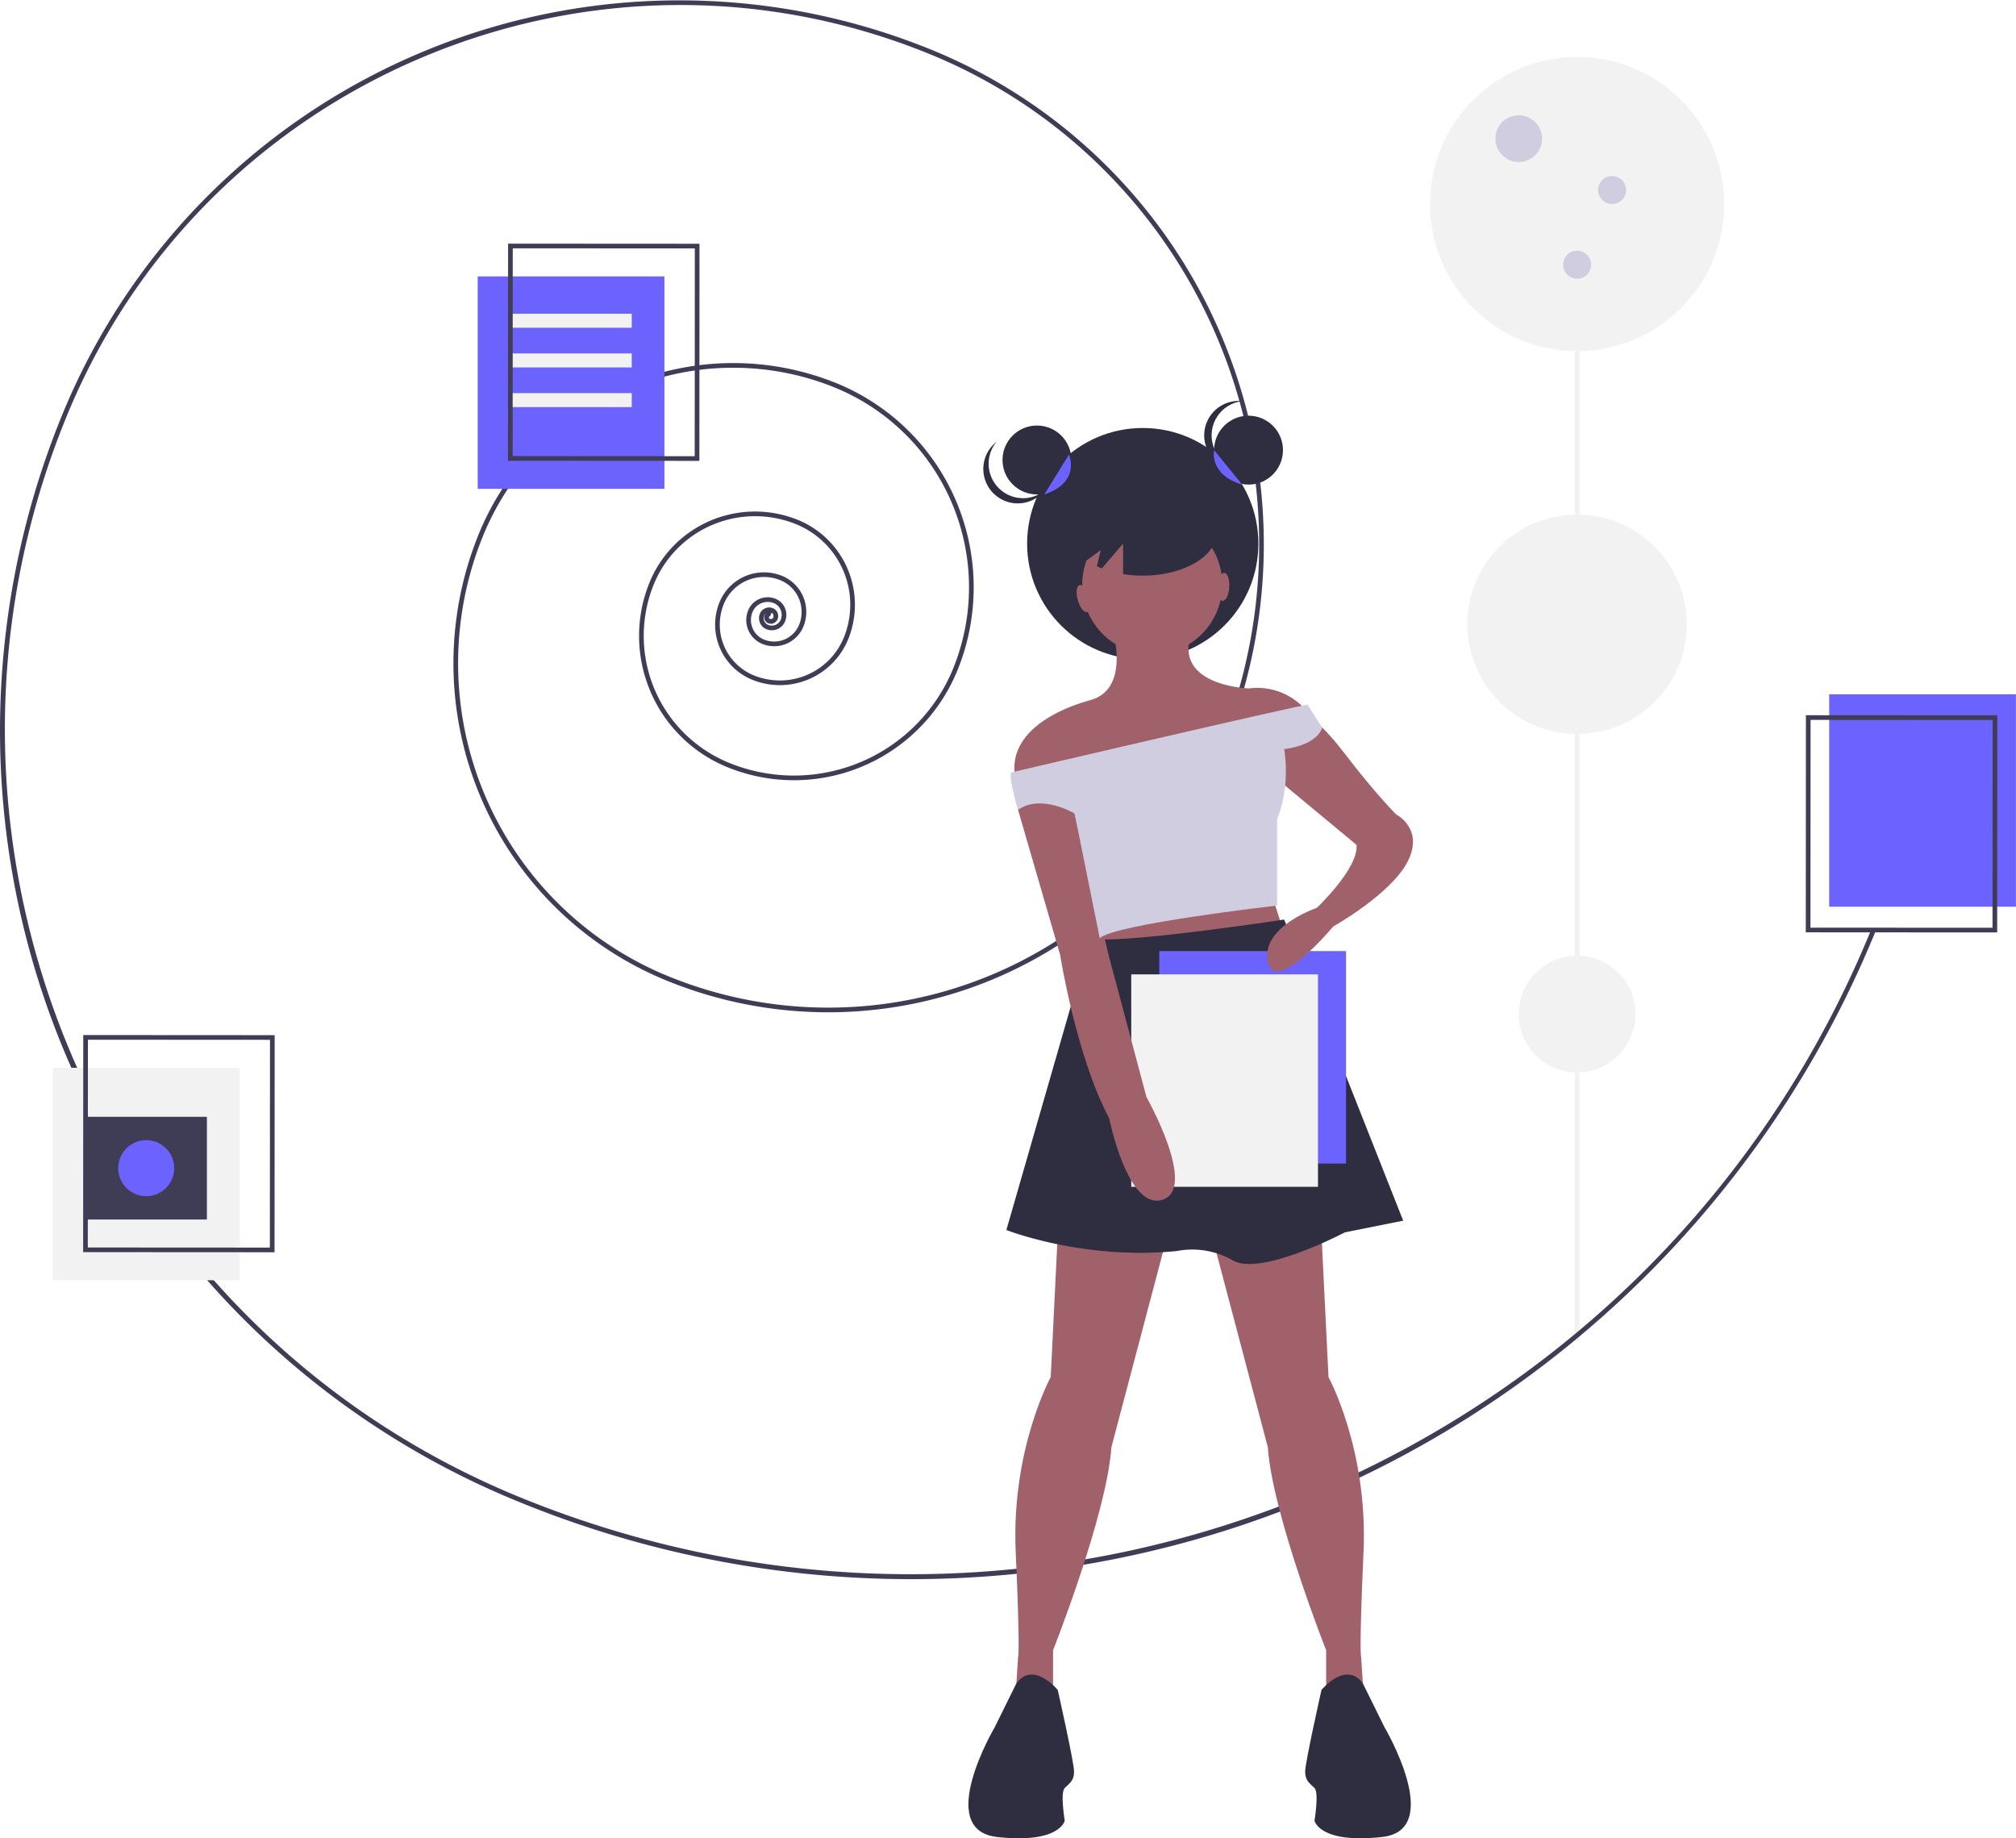 <svg xmlns="http://www.w3.org/2000/svg" id="b75ffde3-65ff-4761-a8e9-ebaeba35e9db" data-name="Layer 1" width="863.676" height="787.456" viewBox="0 0 863.676 787.456" xmlns:xlink="http://www.w3.org/1999/xlink"><title>cloud_docs</title><rect x="674.643" y="434.394" width="2" height="140" fill="#f2f2f2"></rect><rect x="674.643" y="281.394" width="2" height="140" fill="#f2f2f2"></rect><rect x="674.643" y="87.394" width="2" height="140" fill="#f2f2f2"></rect><circle cx="675.643" cy="434.394" r="25" fill="#f2f2f2"></circle><circle cx="675.643" cy="267.394" r="47" fill="#f2f2f2"></circle><circle cx="675.643" cy="87.394" r="63" fill="#f2f2f2"></circle><circle cx="650.643" cy="59.394" r="10" fill="#d0cde1"></circle><circle cx="690.643" cy="81.394" r="6" fill="#d0cde1"></circle><circle cx="675.643" cy="113.394" r="6" fill="#d0cde1"></circle><path d="M558.574,732.72a443.165,443.165,0,0,1-168.145-33.128A356.651,356.651,0,0,1,194.68,234.289,285.759,285.759,0,0,1,567.183,77.58,228.807,228.807,0,0,1,692.659,375.844,183.245,183.245,0,0,1,453.788,476.334a146.795,146.795,0,0,1-80.502-191.357,117.771,117.771,0,0,1,153.347-64.511,94.416,94.416,0,0,1,51.719,122.938A75.647,75.647,0,0,1,479.741,384.888a60.718,60.718,0,0,1-33.298-79.149A48.831,48.831,0,0,1,510.023,278.991a39.264,39.264,0,0,1,21.508,51.125,31.612,31.612,0,0,1-41.161,17.316,25.49,25.49,0,0,1-13.962-33.19,20.59,20.59,0,0,1,26.812-11.279,16.673,16.673,0,0,1,9.133,21.71,13.54,13.54,0,0,1-17.629,7.417,11.032,11.032,0,0,1-6.043-14.364,9.025,9.025,0,0,1,11.752-4.944,7.42,7.42,0,0,1,4.064,9.662,6.134,6.134,0,0,1-7.99,3.361,5.11,5.11,0,0,1-2.799-6.653,4.283,4.283,0,0,1,5.583-2.349,3.63,3.63,0,0,1,1.989,4.727,3.101,3.101,0,0,1-4.043,1.7,2.68,2.68,0,0,1-1.469-3.495,2.346,2.346,0,0,1,.523-.785,2.269,2.269,0,0,0-.731.956,3.109,3.109,0,0,0,1.702,4.046,4.135,4.135,0,0,0,5.384-2.265,5.419,5.419,0,0,0-2.968-7.056,7.026,7.026,0,0,0-9.145,3.847,9.031,9.031,0,0,0,4.946,11.757,11.54,11.54,0,0,0,15.022-6.32,14.673,14.673,0,0,0-8.037-19.104,18.59,18.59,0,0,0-24.206,10.183,23.462,23.462,0,0,0,12.866,30.583,29.612,29.612,0,0,0,38.554-16.219,37.263,37.263,0,0,0-20.411-48.519,46.831,46.831,0,0,0-60.974,25.651A58.718,58.718,0,0,0,480.495,383.036a73.648,73.648,0,0,0,96.004-40.387A92.416,92.416,0,0,0,525.878,222.317a115.77,115.77,0,0,0-150.74,63.415,144.797,144.797,0,0,0,79.405,188.751,181.245,181.245,0,0,0,236.265-99.394A226.806,226.806,0,0,0,566.428,79.432C421.545,20.354,255.61,90.161,196.531,235.044,122.631,416.275,209.952,623.84,391.183,697.741c226.666,92.427,486.269-16.785,578.697-243.452l1.852.756A446.439,446.439,0,0,1,564.39,732.683C562.452,732.707,560.509,732.72,558.574,732.72ZM497.94,320.277a.352.352,0,0,0-.134.027.346.346,0,0,0-.186.188.68.68,0,0,0,.373.887,1.102,1.102,0,0,0,1.436-.603,1.626,1.626,0,0,0-.721-2.039l-.639,1.565A.339.339,0,0,0,497.94,320.277Z" transform="translate(-168.162 -56.272)" fill="#3f3d56"></path><circle cx="489.566" cy="232.875" r="49.538" fill="#2f2e41"></circle><polygon points="544.143 380.894 550.143 399.894 472.143 411.894 473.143 391.894 544.143 380.894" fill="#a0616a"></polygon><path d="M621.306,585.166l-3,61s-17,31-15,75,1,45,1,45l-1,16,16,2v-21s23-58,25-87l23-87Z" transform="translate(-168.162 -56.272)" fill="#a0616a"></path><path d="M734.306,585.166l3,61s17,31,15,75-1,45-1,45l1,16-16,2v-21s-23-58-25-87l-23-87Z" transform="translate(-168.162 -56.272)" fill="#a0616a"></path><path d="M718.306,450.166s-72,11-83,8l-36,125s33,13,73,9a34.865,34.865,0,0,1,24,4c12,7,48-12,48-12l25-5Z" transform="translate(-168.162 -56.272)" fill="#2f2e41"></path><rect x="496.65" y="407.403" width="80" height="91" fill="#6c63ff"></rect><rect x="484.637" y="417.385" width="80" height="91" fill="#f2f2f2"></rect><path d="M605.306,389.166l-1,14,18,62s7,44,21,70c0,0,8,40,23,35s-7-44-7-44l-16-60-19-79Z" transform="translate(-168.162 -56.272)" fill="#a0616a"></path><circle cx="493.643" cy="250.394" r="30" fill="#a0616a"></circle><path d="M644.306,324.166s9,27-9,32-36,16-32,34l2,4,125-30a27.439,27.439,0,0,0-27-13s-27.807-.736-25.904-18.868l-3.096-7.132Z" transform="translate(-168.162 -56.272)" fill="#a0616a"></path><path d="M726.306,362.166s5,0,18,17,22,26,22,26,12,6,5,20-32,28-32,28-25,30-28,15,21-23,21-23,18-17,17-27l-41-34Z" transform="translate(-168.162 -56.272)" fill="#a0616a"></path><path d="M601.306,387.166s124-29,127-29l6.291,9.747s-1.291,7.253-16.291,9.253c0,0,3,15-3,30v37s-70,8-76,14l-10.77-53.414s-14.23-8.586-24.23-1.586C604.306,403.166,600.306,390.166,601.306,387.166Z" transform="translate(-168.162 -56.272)" fill="#d0cde1"></path><path d="M621.306,780.166s-10.395-12.676-17.698-2.838l-9.302,18.838s-26,44,1,47,29-7,29-7-2-12,0-14,4-3,4-7S621.306,780.166,621.306,780.166Z" transform="translate(-168.162 -56.272)" fill="#2f2e41"></path><path d="M734.306,780.166s10.395-12.676,17.698-2.838l9.302,18.838s26,44-1,47-29-7-29-7,2-12,0-14-4-3-4-7S734.306,780.166,734.306,780.166Z" transform="translate(-168.162 -56.272)" fill="#2f2e41"></path><circle cx="444.244" cy="197.039" r="14.756" fill="#2f2e41"></circle><circle cx="534.887" cy="192.823" r="14.756" fill="#2f2e41"></circle><path d="M687.24,242.772a14.756,14.756,0,0,1,13.175-14.669,14.756,14.756,0,1,0,0,29.337A14.756,14.756,0,0,1,687.24,242.772Z" transform="translate(-168.162 -56.272)" fill="#2f2e41"></path><path d="M595.918,265.247a14.756,14.756,0,0,1-.855-19.698,14.756,14.756,0,1,0,20.532,20.955A14.756,14.756,0,0,1,595.918,265.247Z" transform="translate(-168.162 -56.272)" fill="#2f2e41"></path><path d="M657.728,265.96c-17.463,0-31.62,8.258-31.62,18.445,0,4.558,2.846,8.724,7.543,11.942l6.087-4.411-1.655,6.91c.687.318,1.388.626,2.12.911l9.094-10.609V302.181a53.082,53.082,0,0,0,8.432.668c17.463,0,31.62-8.258,31.62-18.445S675.191,265.96,657.728,265.96Z" transform="translate(-168.162 -56.272)" fill="#2f2e41"></path><path d="M688.294,249.096s-2.292,10.54,12.029,14.756" transform="translate(-168.162 -56.272)" fill="#6c63ff"></path><path d="M626.108,251.014s5.27,11.784-10.54,17.054" transform="translate(-168.162 -56.272)" fill="#6c63ff"></path><ellipse cx="632.306" cy="312.666" rx="2.5" ry="6" transform="translate(-229.042 125.762) rotate(-15.639)" fill="#a0616a"></ellipse><ellipse cx="692.306" cy="307.666" rx="6" ry="2.5" transform="translate(174.502 923.478) rotate(-86.476)" fill="#a0616a"></ellipse><rect x="783.65" y="297.403" width="80" height="91" fill="#6c63ff"></rect><rect x="204.65" y="118.403" width="80" height="91" fill="#6c63ff"></rect><path d="M1023.778,455.692l-82-.049.055-93,82,.047Zm-79.998-2.047,78,.045.051-89-78-.045Z" transform="translate(-168.162 -56.272)" fill="#3f3d56"></path><rect x="218.643" y="134.394" width="52" height="6" fill="#f2f2f2"></rect><rect x="218.643" y="151.394" width="52" height="6" fill="#f2f2f2"></rect><rect x="218.643" y="168.394" width="52" height="6" fill="#f2f2f2"></rect><path d="M467.779,253.691l-82-.047.054-93,82.0.047Zm-79.999-2.046,78,.045.051-89-78-.045Z" transform="translate(-168.162 -56.272)" fill="#3f3d56"></path><rect x="22.65" y="457.403" width="80" height="91" fill="#f2f2f2"></rect><rect x="36.643" y="478.394" width="52" height="44" fill="#3f3d56"></rect><path d="M285.779,592.692l-82-.049.054-93,82.0.049Zm-79.999-2.047,78,.045.051-89-78-.045Z" transform="translate(-168.162 -56.272)" fill="#3f3d56"></path><circle cx="62.643" cy="500.394" r="12" fill="#6c63ff"></circle></svg>